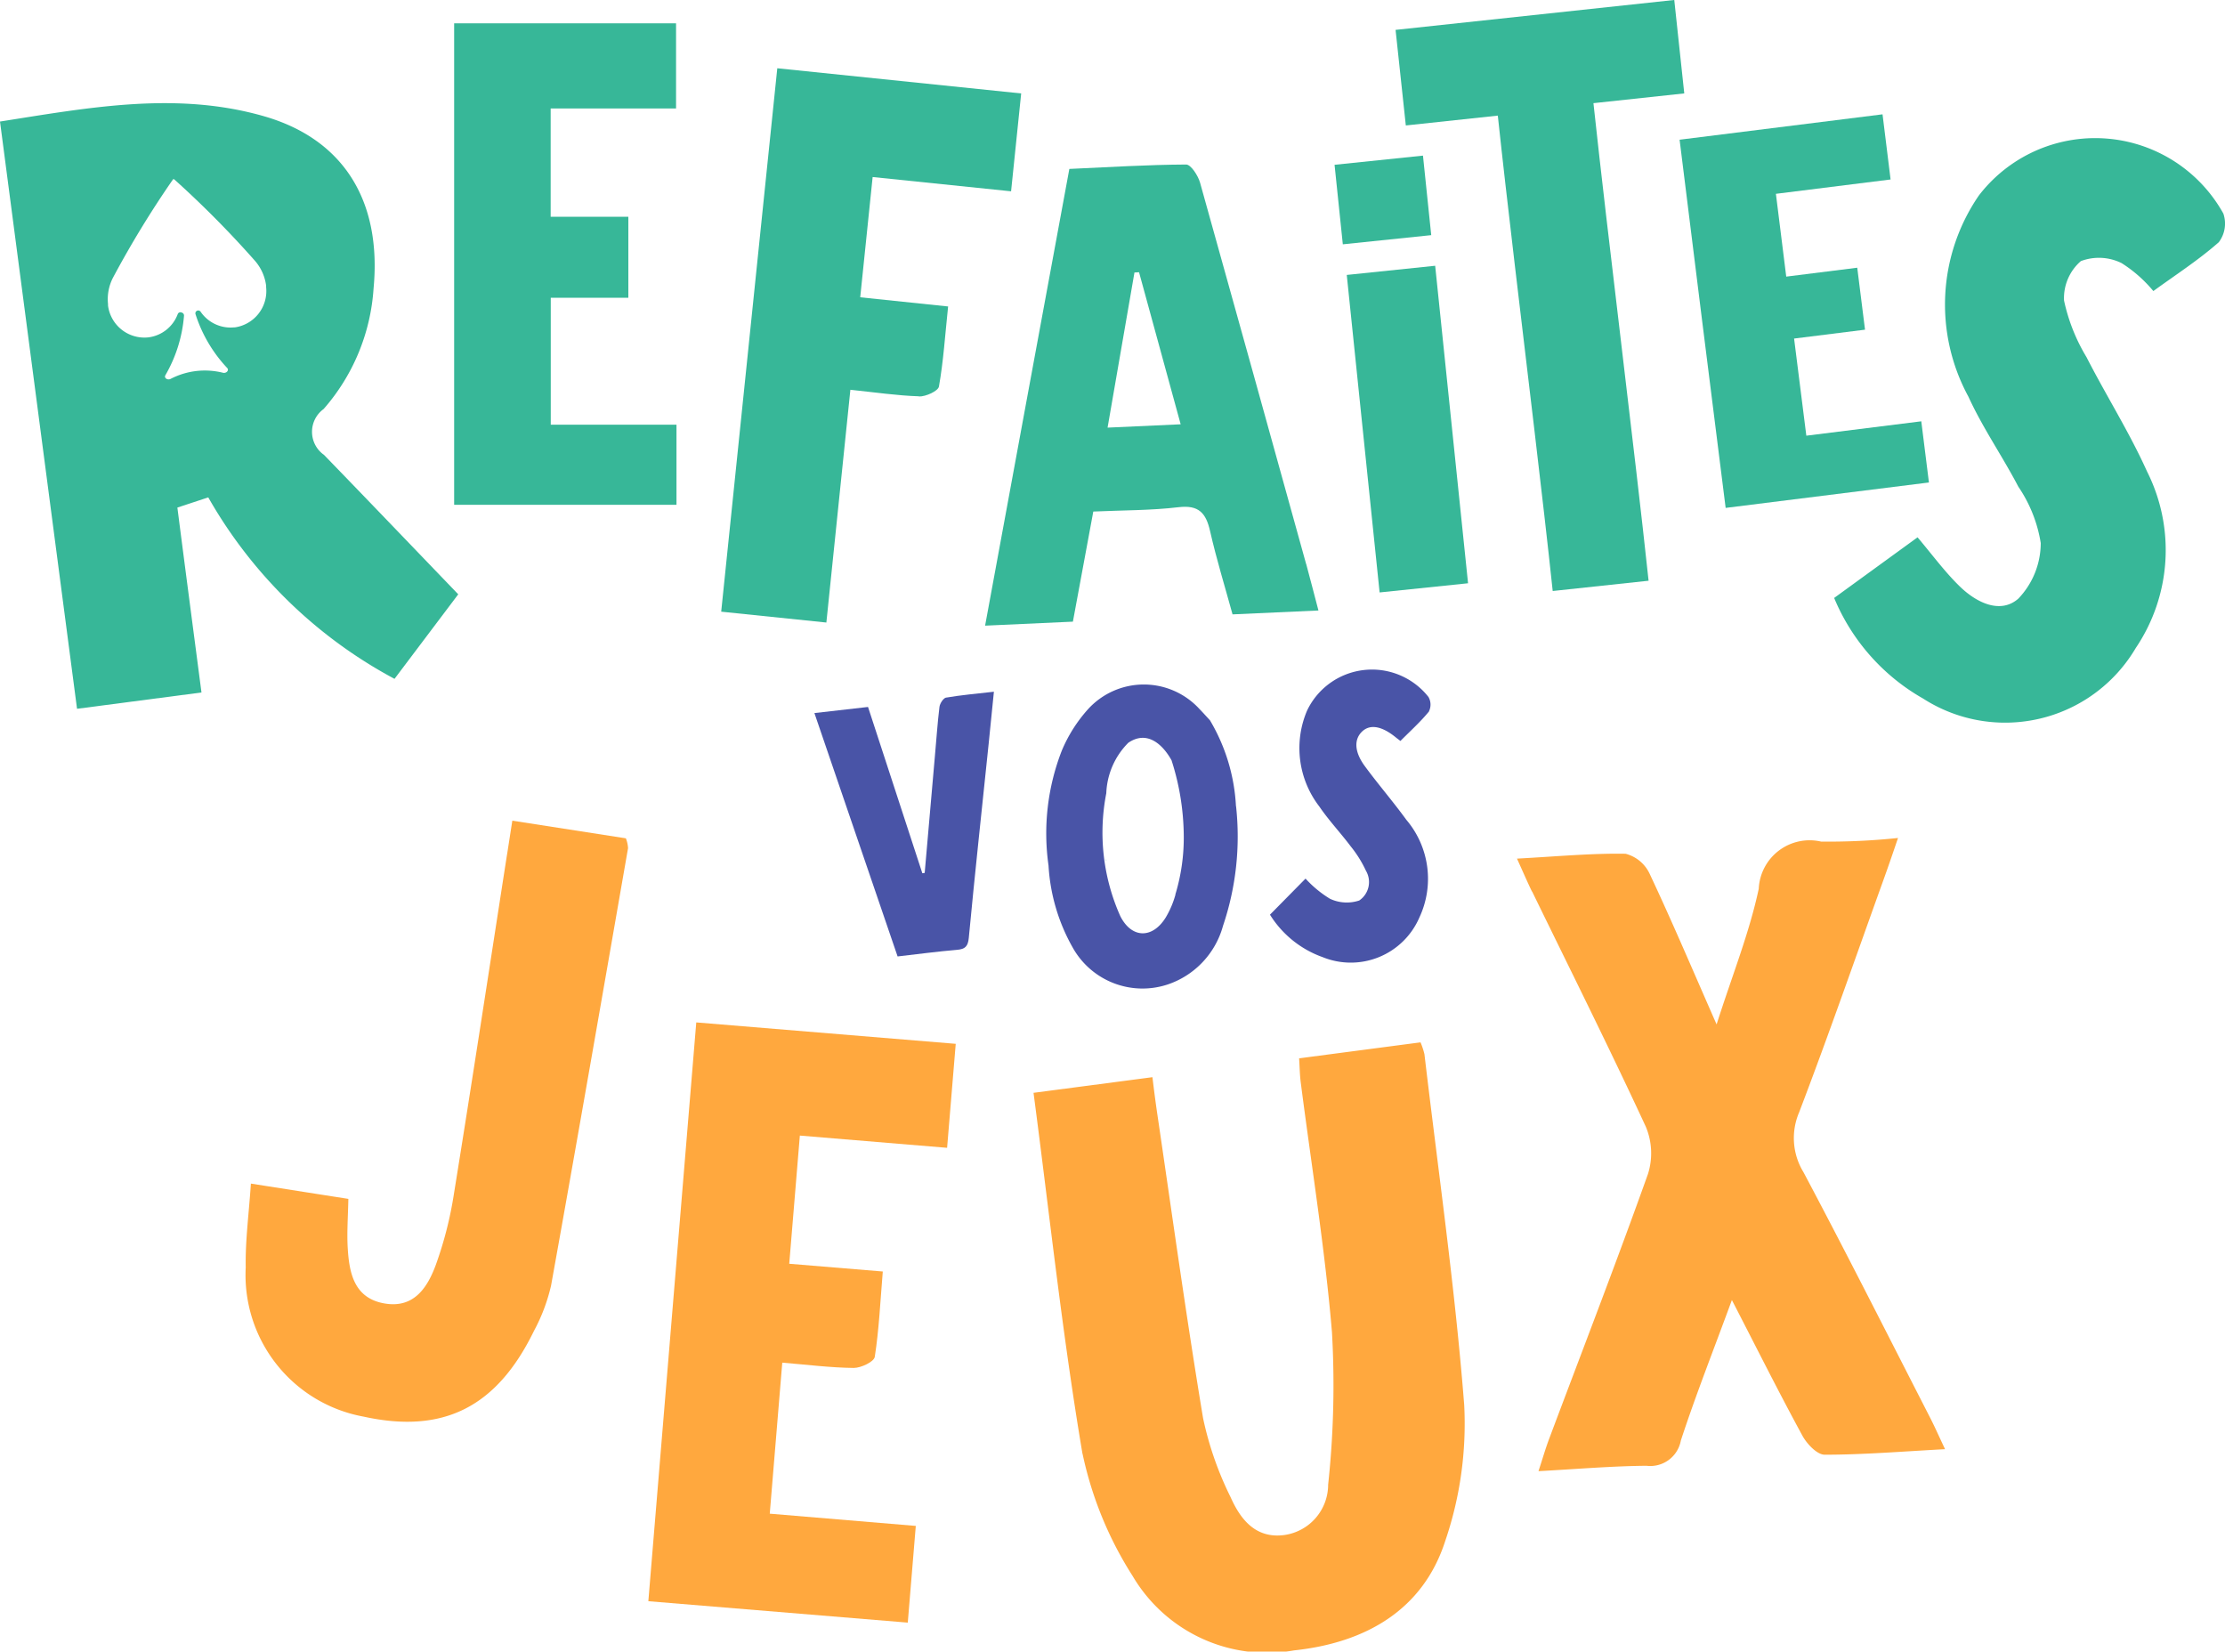 <svg xmlns="http://www.w3.org/2000/svg" xmlns:xlink="http://www.w3.org/1999/xlink" width="72.754" height="54" viewBox="0 0 72.754 54">
  <defs>
    <clipPath id="clip-path">
      <rect id="Rectangle_1754" data-name="Rectangle 1754" width="72.754" height="54" fill="none"/>
    </clipPath>
  </defs>
  <g id="Groupe_7370" data-name="Groupe 7370" transform="translate(0 0)">
    <g id="Groupe_7369" data-name="Groupe 7369" transform="translate(0 0)" clip-path="url(#clip-path)">
      <path id="Tracé_13243" data-name="Tracé 13243" d="M42.658,33.175l0,0c0-.018,0-.036-.006-.053,0,.016,0,.035,0,.051" transform="translate(-6.483 -5.035)" fill="#008484"/>
      <path id="Tracé_13244" data-name="Tracé 13244" d="M46.549,30.371a6.111,6.111,0,0,0-.851-2.81c-.148-.159-.241-.264-.338-.363a2.466,2.466,0,0,0-3.655.009,4.792,4.792,0,0,0-.85,1.345,7.455,7.455,0,0,0-.435,3.758A6.158,6.158,0,0,0,41.215,35a2.614,2.614,0,0,0,3.1,1.2,2.8,2.8,0,0,0,1.81-1.916,9.118,9.118,0,0,0,.427-3.914m-1.981,2.89a3.021,3.021,0,0,1-.31.735c-.432.715-1.119.711-1.493-.028a6.691,6.691,0,0,1-.459-4.02,2.465,2.465,0,0,1,.72-1.65c.617-.419,1.123.053,1.413.572a8.246,8.246,0,0,1,.4,2.434,6.4,6.4,0,0,1-.275,1.956" transform="translate(-6.135 -4.012)" fill="#4954a7"/>
      <path id="Tracé_13245" data-name="Tracé 13245" d="M35.713,26.86c-.092.015-.207.192-.221.307-.067.54-.1,1.085-.151,1.627q-.167,1.9-.332,3.8l-.077.011-1.776-5.437-1.753.2c.913,2.671,1.814,5.306,2.72,7.957.671-.077,1.306-.162,1.943-.216.268-.023.358-.114.385-.39.2-2.115.43-4.228.649-6.342.057-.55.111-1.1.172-1.707-.563.064-1.064.108-1.559.192" transform="translate(-4.773 -4.054)" fill="#4954a7"/>
      <path id="Tracé_13246" data-name="Tracé 13246" d="M54.168,27.18a.5.5,0,0,0-.016-.468,2.351,2.351,0,0,0-3.969.443,3.125,3.125,0,0,0,.4,3.138c.309.455.693.859,1.024,1.3a3.826,3.826,0,0,1,.5.8.729.729,0,0,1-.219.973,1.294,1.294,0,0,1-.956-.056,3.643,3.643,0,0,1-.8-.66l-1.163,1.18a3.355,3.355,0,0,0,1.723,1.388,2.443,2.443,0,0,0,3.161-1.293,2.982,2.982,0,0,0-.427-3.2c-.436-.6-.922-1.161-1.36-1.758-.338-.462-.351-.864-.091-1.119s.642-.191,1.1.178c.036.03.074.058.16.124.33-.332.659-.628.936-.967" transform="translate(-7.443 -3.924)" fill="#4954a7"/>
      <path id="Tracé_13247" data-name="Tracé 13247" d="M41.454,53.635a12.031,12.031,0,0,0,1.638,4,5.1,5.1,0,0,0,5.279,2.433c2.379-.253,4.225-1.352,4.941-3.572a11.869,11.869,0,0,0,.622-4.454c-.3-3.833-.849-7.646-1.3-11.466a2.4,2.4,0,0,0-.128-.388l-3.97.522c.019.294.021.541.053.784.349,2.722.791,5.435,1.021,8.167a30.429,30.429,0,0,1-.125,4.991,1.664,1.664,0,0,1-1.419,1.642c-.957.136-1.455-.526-1.77-1.235a10.867,10.867,0,0,1-.9-2.581c-.553-3.328-1.013-6.67-1.506-10.007-.053-.364-.1-.729-.15-1.144l-3.888.511c.526,3.995.944,7.916,1.6,11.8" transform="translate(-6.057 -6.108)" fill="#ffa83e"/>
      <path id="Tracé_13248" data-name="Tracé 13248" d="M58.99,34.059c1.247,2.56,2.522,5.108,3.718,7.691a2.248,2.248,0,0,1,.069,1.547c-1.035,2.9-2.147,5.773-3.23,8.656-.119.317-.213.644-.349,1.058,1.282-.07,2.407-.167,3.531-.176a1.016,1.016,0,0,0,1.124-.825c.484-1.478,1.057-2.927,1.669-4.594.84,1.628,1.548,3.044,2.306,4.435.147.27.48.622.728.622,1.273,0,2.546-.107,3.936-.181-.206-.436-.337-.733-.484-1.021-1.375-2.682-2.731-5.374-4.145-8.035a2.135,2.135,0,0,1-.143-1.955c.957-2.506,1.837-5.041,2.745-7.564.152-.422.3-.848.489-1.408a21.85,21.85,0,0,1-2.515.118A1.665,1.665,0,0,0,66.4,33.971c-.307,1.439-.865,2.824-1.378,4.433-.787-1.789-1.457-3.37-2.188-4.922a1.2,1.2,0,0,0-.788-.657c-1.118-.019-2.238.088-3.551.159.221.488.349.785.49,1.076" transform="translate(-8.892 -4.911)" fill="#ffa83e"/>
      <path id="Tracé_13249" data-name="Tracé 13249" d="M25,58.345l8.483.7c.088-1.07.17-2.062.262-3.162l-4.775-.4c.141-1.7.272-3.291.409-4.938.83.069,1.582.165,2.336.173.238,0,.664-.2.689-.364.138-.885.179-1.786.262-2.789l-3.059-.253c.118-1.43.227-2.745.347-4.191l4.815.4c.1-1.211.19-2.29.282-3.4l-8.484-.7Q25.776,48.947,25,58.345" transform="translate(-3.8 -5.993)" fill="#ffa83e"/>
      <path id="Tracé_13250" data-name="Tracé 13250" d="M18.021,32.736c-.577,3.707-1.141,7.414-1.74,11.117a12.38,12.38,0,0,1-.589,2.307c-.269.731-.706,1.425-1.66,1.269-1-.163-1.17-.972-1.221-1.8-.032-.522.009-1.046.02-1.622l-3.187-.5c-.064.972-.186,1.857-.169,2.741a4.705,4.705,0,0,0,3.849,4.877c2.606.572,4.356-.3,5.575-2.8a5.911,5.911,0,0,0,.56-1.484c.858-4.763,1.686-9.532,2.517-14.3a1.013,1.013,0,0,0-.071-.323l-3.713-.577-.17,1.095" transform="translate(-1.44 -4.809)" fill="#ffa83e"/>
      <path id="Tracé_13251" data-name="Tracé 13251" d="M48.482,19.407q-1.726-6.234-3.467-12.464c-.065-.235-.3-.6-.457-.6-1.269.007-2.538.086-3.819.144C39.816,11.5,38.9,16.43,37.984,21.42l2.871-.131c.22-1.189.442-2.38.667-3.6.976-.044,1.888-.035,2.785-.142.667-.08.9.192,1.034.783.21.922.489,1.827.734,2.721l2.809-.127c-.142-.537-.267-1.029-.4-1.518m-6.495-4.461c.3-1.727.589-3.4.879-5.072l.15-.008c.445,1.625.89,3.25,1.361,4.971l-2.391.109" transform="translate(-5.773 -0.964)" fill="#37b798"/>
      <path id="Tracé_13252" data-name="Tracé 13252" d="M20.671,14.023V9.872h2.537V7.224h-2.54V3.684h4.1V.9H17.512V16.641h7.27V14.023Z" transform="translate(-2.662 -0.137)" fill="#37b798"/>
      <path id="Tracé_13253" data-name="Tracé 13253" d="M68.508,11.739l2.319-.29c-.087-.7-.165-1.325-.254-2.026l-2.322.291-.338-2.707,3.75-.469L71.4,4.408l-6.636.83c.5,4.036,1,8.031,1.506,12.038l6.647-.831c-.081-.656-.159-1.272-.25-2l-3.759.47c-.135-1.083-.262-2.094-.4-3.174" transform="translate(-9.844 -0.67)" fill="#37b798"/>
      <path id="Tracé_13254" data-name="Tracé 13254" d="M83.3,8.731a1.01,1.01,0,0,0,.15-.939A4.794,4.794,0,0,0,75.457,7.2a6.3,6.3,0,0,0-.343,6.579c.464,1.017,1.112,1.947,1.631,2.941a4.547,4.547,0,0,1,.734,1.844,2.632,2.632,0,0,1-.734,1.82c-.586.512-1.362.129-1.894-.382-.5-.481-.915-1.052-1.4-1.624L70.724,20.36a6.767,6.767,0,0,0,2.909,3.29,4.958,4.958,0,0,0,6.954-1.655,5.719,5.719,0,0,0,.367-5.772c-.577-1.281-1.336-2.48-1.978-3.735a6.02,6.02,0,0,1-.735-1.852,1.6,1.6,0,0,1,.55-1.289,1.674,1.674,0,0,1,1.329.064,4.387,4.387,0,0,1,1.041.915c.715-.52,1.47-1.007,2.137-1.594" transform="translate(-10.75 -0.81)" fill="#37b798"/>
      <path id="Tracé_13255" data-name="Tracé 13255" d="M58.35,14.048c.228,1.933.441,3.768.6,5.275l3.135-.336C61.625,14.672,60.75,7.73,60.282,3.373l2.97-.319c-.114-1.072-.219-2.045-.327-3.055L53.812.977c.112,1.042.219,2.034.335,3.125l3.008-.322c.3,2.813.774,6.709,1.195,10.268" transform="translate(-8.179 0)" fill="#37b798"/>
      <path id="Tracé_13256" data-name="Tracé 13256" d="M34.273,13.364c.225.007.63-.177.656-.326.147-.829.2-1.675.3-2.617l-2.874-.3c.138-1.342.265-2.576.406-3.932l4.527.467c.117-1.135.221-2.148.33-3.2l-7.975-.823q-.922,8.929-1.834,17.767l3.439.355c.262-2.541.517-5.014.785-7.61.827.086,1.533.191,2.241.213" transform="translate(-4.227 -0.401)" fill="#37b798"/>
      <path id="Tracé_13257" data-name="Tracé 13257" d="M51.93,10.547c.36,3.476.717,6.922,1.074,10.381l2.892-.3c-.36-3.47-.715-6.9-1.075-10.381l-2.891.3" transform="translate(-7.893 -1.558)" fill="#37b798"/>
      <path id="Tracé_13258" data-name="Tracé 13258" d="M51.46,6.3c.09.871.18,1.735.27,2.6l2.891-.3c-.09-.87-.179-1.73-.27-2.6l-2.891.3" transform="translate(-7.822 -0.912)" fill="#37b798"/>
      <path id="Tracé_13259" data-name="Tracé 13259" d="M10.582,15.469a.922.922,0,0,1,0-1.491,6.635,6.635,0,0,0,1.633-3.942c.272-2.884-1-4.88-3.564-5.625C5.781,3.58,2.922,4.12,0,4.579c.846,6.447,1.681,12.808,2.519,19.2l4.069-.533C6.319,21.19,6.057,19.2,5.8,17.2l1.01-.333A15.3,15.3,0,0,0,12.9,22.8l2.084-2.764c-1.429-1.485-2.909-3.031-4.4-4.569m-2.917-4.16a1.183,1.183,0,0,1-1.107-.51.094.094,0,0,0-.128-.026h0a.092.092,0,0,0-.038.109A4.616,4.616,0,0,0,7.432,12.64c.064.076-.032.179-.143.152a2.433,2.433,0,0,0-1.709.2c-.1.052-.22-.026-.175-.114a4.621,4.621,0,0,0,.612-1.951.1.1,0,0,0-.066-.1l-.018-.006a.094.094,0,0,0-.122.055,1.18,1.18,0,0,1-.964.76,1.2,1.2,0,0,1-1.315-1.044l0-.013,0-.02,0-.014a1.532,1.532,0,0,1,.161-.858A32.436,32.436,0,0,1,5.664,6.46l.013.012.008-.014A32.58,32.58,0,0,1,8.349,9.146a1.537,1.537,0,0,1,.353.8l0,.014,0,.021v.012a1.2,1.2,0,0,1-1.04,1.318" transform="translate(0 -0.605)" fill="#37b798"/>
    </g>
  </g>
</svg>
